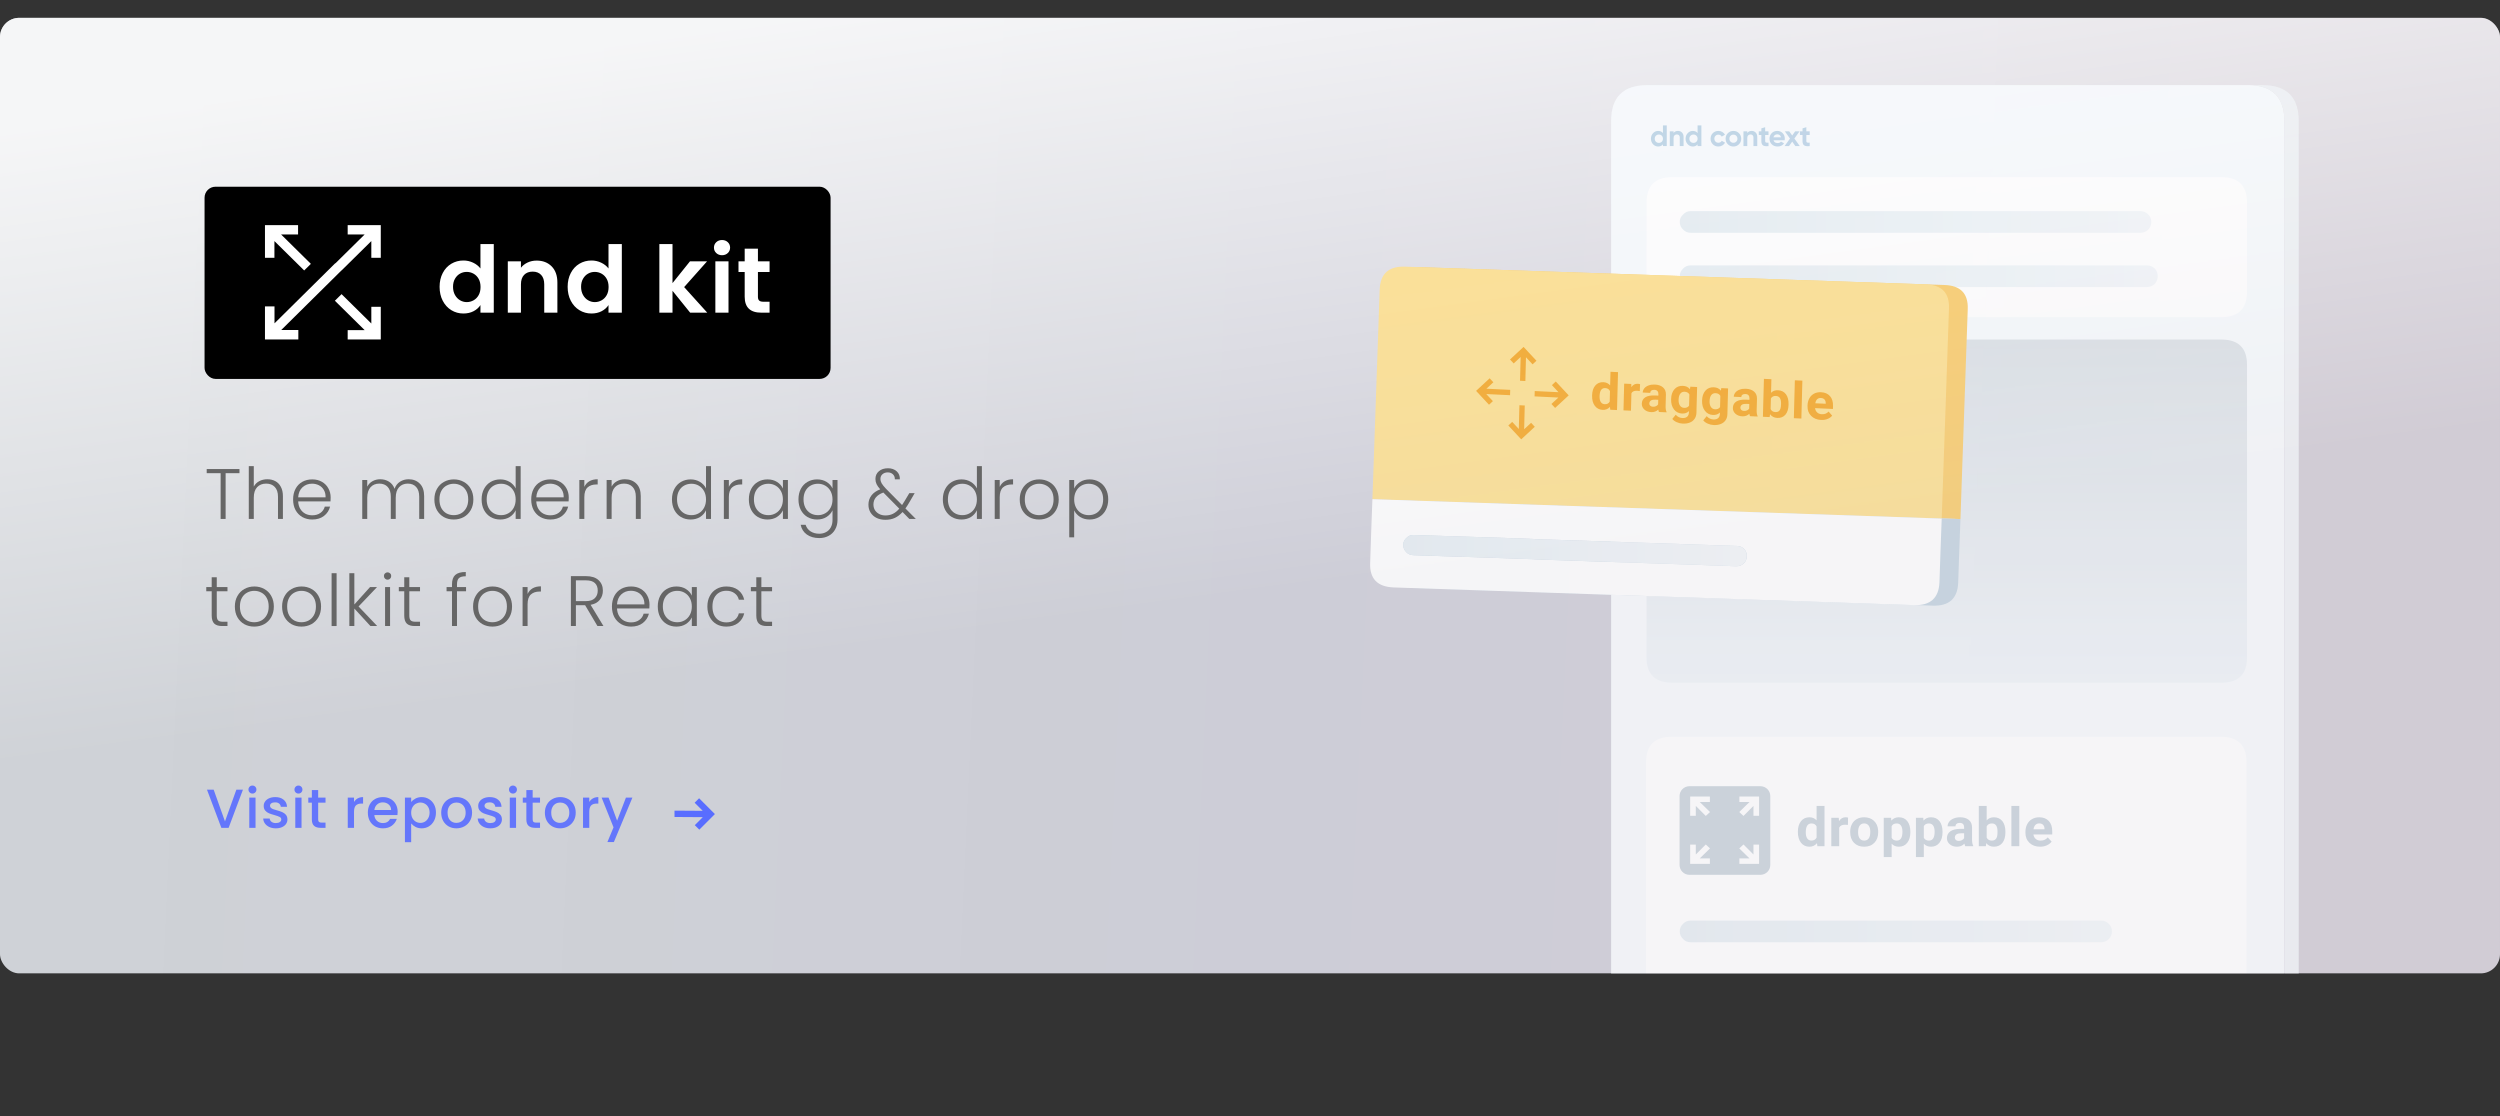 <svg width="1821" height="813" viewBox="0 0 1821 813" fill="none" xmlns="http://www.w3.org/2000/svg">
<rect x="0" y="0" width="1821" height="813" fill="#333333" stroke="none"/>
<rect y="13" width="1821" height="696" rx="14" fill="#F8F8FF" fill-opacity="0.8"/>
<rect y="13" width="1821" height="696" rx="14" fill="url(#paint0_linear_612_42)" fill-opacity="0.05"/>
<rect y="13" width="1821" height="696" rx="14" fill="url(#paint1_linear_612_42)" fill-opacity="0.8"/>
<mask id="mask0_612_42" style="mask-type:alpha" maskUnits="userSpaceOnUse" x="0" y="13" width="1821" height="696">
<rect y="13" width="1821" height="696" rx="14" fill="#F8F8FF" fill-opacity="0.8"/>
<rect y="13" width="1821" height="696" rx="14" fill="url(#paint2_linear_612_42)" fill-opacity="0.05"/>
<rect y="13" width="1821" height="696" rx="14" fill="url(#paint3_linear_612_42)" fill-opacity="0.8"/>
</mask>
<g mask="url(#mask0_612_42)">
<path d="M1663.95 88.185C1663.95 71.221 1655.58 62.492 1638.84 62H1199.88C1182.32 62 1173.54 70.728 1173.54 88.185V772.054C1173.54 789.565 1182.32 798.321 1199.88 798.321H1638.84C1655.58 797.938 1663.95 789.182 1663.95 772.054V88.185Z" fill="#F7FAFD"/>
<path d="M1674.4 88.185C1674.4 70.728 1665.62 62 1648.06 62H1638.84C1655.58 62.492 1663.95 71.221 1663.95 88.185V772.054C1663.95 789.182 1655.58 797.938 1638.84 798.321H1648.06C1665.62 798.321 1674.4 789.565 1674.4 772.054V88.185Z" fill="#EFF2F5"/>
<path d="M1218.09 129.013C1205.59 129.013 1199.34 135.19 1199.34 147.545V212.488C1199.34 224.843 1205.59 231.02 1218.09 231.02H1226.73H1287.41H1287.99H1306.82H1374.33H1374.99H1386.5H1461.17H1548.09H1617.98C1630.48 231.02 1636.73 224.843 1636.73 212.488V147.545C1636.73 135.19 1630.48 129.013 1617.98 129.013H1386.5H1218.09Z" fill="white"/>
<path d="M1217.73 536.636C1205.23 536.636 1198.98 542.813 1198.98 555.168V749.178C1198.98 761.533 1205.23 767.71 1217.73 767.71H1226.36H1287.05H1287.63H1306.46H1373.97H1374.63H1386.14H1460.8H1547.72H1617.62C1630.12 767.71 1636.37 761.533 1636.37 749.178V555.168C1636.37 542.813 1630.12 536.636 1617.62 536.636H1386.14H1217.73Z" fill="white"/>
<path d="M1218.09 247.338C1205.59 247.338 1199.34 253.46 1199.34 265.706V478.903C1199.34 491.148 1205.59 497.27 1218.09 497.27H1618.97C1630.81 496.997 1636.73 490.874 1636.73 478.903V265.706C1636.73 253.788 1630.81 247.666 1618.97 247.338H1218.09Z" fill="url(#paint4_linear_612_42)"/>
<path fill-rule="evenodd" clip-rule="evenodd" d="M1211.29 91.355H1214.07V106.413H1211.29V105.144C1210.47 106.191 1209.31 106.714 1207.8 106.714C1206.35 106.714 1205.11 106.165 1204.08 105.068C1203.06 103.971 1202.54 102.627 1202.54 101.035C1202.54 99.443 1203.06 98.099 1204.08 97.002C1205.11 95.905 1206.35 95.356 1207.8 95.356C1209.31 95.356 1210.47 95.879 1211.29 96.926V91.355ZM1206.16 103.229C1206.74 103.788 1207.45 104.068 1208.32 104.068C1209.18 104.068 1209.89 103.785 1210.45 103.218C1211.01 102.652 1211.29 101.924 1211.29 101.035C1211.29 100.146 1211.01 99.418 1210.45 98.852C1209.89 98.285 1209.18 98.002 1208.32 98.002C1207.45 98.002 1206.74 98.285 1206.17 98.852C1205.6 99.418 1205.32 100.146 1205.32 101.035C1205.32 101.924 1205.6 102.656 1206.16 103.229ZM1222.26 95.356C1223.43 95.356 1224.41 95.75 1225.17 96.539C1225.94 97.328 1226.33 98.418 1226.33 99.809V106.413H1223.55V100.153C1223.55 99.436 1223.35 98.888 1222.97 98.507C1222.58 98.127 1222.06 97.937 1221.41 97.937C1220.7 97.937 1220.12 98.16 1219.69 98.604C1219.26 99.049 1219.04 99.716 1219.04 100.605V106.413H1216.27V95.657H1219.04V96.862C1219.72 95.858 1220.79 95.356 1222.26 95.356ZM1236.52 91.355H1239.3V106.413H1236.52V105.144C1235.7 106.191 1234.54 106.714 1233.03 106.714C1231.58 106.714 1230.34 106.165 1229.31 105.068C1228.28 103.971 1227.77 102.627 1227.77 101.035C1227.77 99.443 1228.28 98.099 1229.31 97.002C1230.34 95.905 1231.58 95.356 1233.03 95.356C1234.54 95.356 1235.7 95.879 1236.52 96.926V91.355ZM1231.39 103.229C1231.96 103.788 1232.68 104.068 1233.54 104.068C1234.41 104.068 1235.12 103.785 1235.68 103.218C1236.24 102.652 1236.52 101.924 1236.52 101.035C1236.52 100.146 1236.24 99.418 1235.68 98.852C1235.12 98.285 1234.41 98.002 1233.54 98.002C1232.68 98.002 1231.97 98.285 1231.4 98.852C1230.83 99.418 1230.55 100.146 1230.55 101.035C1230.55 101.924 1230.83 102.656 1231.39 103.229ZM1251.66 106.714C1250.04 106.714 1248.69 106.169 1247.6 105.079C1246.52 103.989 1245.98 102.641 1245.98 101.035C1245.98 99.429 1246.52 98.081 1247.6 96.991C1248.69 95.901 1250.04 95.356 1251.66 95.356C1252.71 95.356 1253.67 95.607 1254.53 96.109C1255.39 96.611 1256.04 97.285 1256.49 98.131L1254.1 99.529C1253.88 99.085 1253.56 98.733 1253.12 98.475C1252.68 98.217 1252.19 98.088 1251.64 98.088C1250.81 98.088 1250.12 98.364 1249.57 98.916C1249.03 99.468 1248.75 100.175 1248.75 101.035C1248.75 101.881 1249.03 102.58 1249.57 103.132C1250.12 103.684 1250.81 103.961 1251.64 103.961C1252.2 103.961 1252.7 103.835 1253.14 103.584C1253.58 103.333 1253.9 102.985 1254.12 102.541L1256.53 103.917C1256.06 104.764 1255.39 105.441 1254.53 105.95C1253.67 106.459 1252.71 106.714 1251.66 106.714ZM1266.66 105.079C1265.55 106.169 1264.2 106.714 1262.61 106.714C1261.01 106.714 1259.67 106.165 1258.57 105.068C1257.47 103.971 1256.92 102.627 1256.92 101.035C1256.92 99.443 1257.47 98.099 1258.57 97.002C1259.67 95.905 1261.01 95.356 1262.61 95.356C1264.2 95.356 1265.55 95.905 1266.66 97.002C1267.76 98.099 1268.32 99.443 1268.32 101.035C1268.32 102.627 1267.76 103.975 1266.66 105.079ZM1260.52 103.165C1261.08 103.724 1261.77 104.004 1262.61 104.004C1263.44 104.004 1264.14 103.724 1264.7 103.165C1265.26 102.605 1265.54 101.895 1265.54 101.035C1265.54 100.175 1265.26 99.465 1264.7 98.905C1264.14 98.346 1263.44 98.067 1262.61 98.067C1261.77 98.067 1261.08 98.346 1260.53 98.905C1259.98 99.465 1259.7 100.175 1259.7 101.035C1259.7 101.895 1259.97 102.605 1260.52 103.165ZM1275.92 95.356C1277.1 95.356 1278.07 95.75 1278.84 96.539C1279.61 97.328 1279.99 98.418 1279.99 99.809V106.413H1277.21V100.153C1277.21 99.436 1277.02 98.888 1276.63 98.507C1276.25 98.127 1275.73 97.937 1275.08 97.937C1274.36 97.937 1273.79 98.16 1273.36 98.604C1272.93 99.049 1272.71 99.716 1272.71 100.605V106.413H1269.93V95.657H1272.71V96.862C1273.39 95.858 1274.46 95.356 1275.92 95.356ZM1288.18 98.325H1285.75V102.799C1285.75 103.172 1285.84 103.444 1286.03 103.616C1286.21 103.788 1286.49 103.885 1286.84 103.907C1287.2 103.928 1287.65 103.925 1288.18 103.896V106.413C1286.27 106.628 1284.92 106.449 1284.14 105.875C1283.36 105.301 1282.97 104.276 1282.97 102.799V98.325H1281.09V95.657H1282.97V93.485L1285.75 92.646V95.657H1288.18V98.325ZM1291.82 102.175C1292.19 103.523 1293.21 104.197 1294.86 104.197C1295.92 104.197 1296.73 103.839 1297.27 103.122L1299.51 104.412C1298.45 105.947 1296.88 106.714 1294.82 106.714C1293.04 106.714 1291.61 106.176 1290.53 105.101C1289.45 104.025 1288.91 102.67 1288.91 101.035C1288.91 99.415 1289.44 98.063 1290.51 96.98C1291.57 95.897 1292.93 95.356 1294.6 95.356C1296.18 95.356 1297.48 95.901 1298.51 96.991C1299.54 98.081 1300.05 99.429 1300.05 101.035C1300.05 101.394 1300.02 101.774 1299.94 102.175H1291.82ZM1291.78 100.024H1297.27C1297.11 99.293 1296.79 98.748 1296.29 98.389C1295.8 98.031 1295.23 97.851 1294.6 97.851C1293.85 97.851 1293.24 98.041 1292.75 98.421C1292.26 98.801 1291.94 99.336 1291.78 100.024ZM1310.97 106.413H1307.76L1305.44 103.143L1303.09 106.413H1299.88L1303.82 100.927L1300.05 95.657H1303.26L1305.44 98.69L1307.61 95.657H1310.8L1307.03 100.906L1310.97 106.413ZM1318.17 98.325H1315.74V102.799C1315.74 103.172 1315.83 103.444 1316.02 103.616C1316.2 103.788 1316.48 103.885 1316.83 103.907C1317.19 103.928 1317.64 103.925 1318.17 103.896V106.413C1316.26 106.628 1314.91 106.449 1314.13 105.875C1313.35 105.301 1312.96 104.276 1312.96 102.799V98.325H1311.08V95.657H1312.96V93.485L1315.74 92.646V95.657H1318.17V98.325Z" fill="#BDD4E6"/>
<path d="M1226 684.026C1227.42 685.56 1229.23 686.327 1231.43 686.327H1300.03H1315.84H1323.83H1325.39H1351.74H1463.65H1530.35C1532.61 686.327 1534.5 685.56 1536.04 684.026C1537.57 682.493 1538.34 680.63 1538.34 678.439C1538.34 676.248 1537.57 674.386 1536.04 672.852C1534.5 671.318 1532.61 670.551 1530.35 670.551C1527.99 670.551 1505.76 670.551 1463.65 670.551C1412.87 670.551 1375.57 670.551 1351.74 670.551H1325.39C1324.9 670.551 1324.37 670.551 1323.83 670.551C1321.19 670.551 1318.53 670.551 1315.84 670.551C1310.68 670.551 1305.41 670.551 1300.03 670.551C1278.62 670.551 1255.75 670.551 1231.43 670.551C1229.23 670.551 1227.42 671.318 1226 672.852C1224.35 674.386 1223.53 676.248 1223.53 678.439C1223.53 680.63 1224.35 682.493 1226 684.026Z" fill="url(#paint5_linear_612_42)"/>
<path d="M1226 195.604C1224.35 197.138 1223.53 199 1223.53 201.191C1223.53 203.328 1224.35 205.19 1226 206.779C1227.42 208.312 1229.23 209.079 1231.43 209.079H1563.79C1565.98 209.079 1567.91 208.312 1569.55 206.779C1570.98 205.19 1571.69 203.328 1571.69 201.191C1571.69 199 1570.98 197.138 1569.55 195.604C1567.91 194.071 1565.98 193.304 1563.79 193.304H1231.43C1229.23 193.304 1227.42 194.071 1226 195.604Z" fill="url(#paint6_linear_612_42)"/>
<path d="M1226 167.258C1227.42 168.791 1229.24 169.558 1231.43 169.558H1559.01C1561.26 169.558 1563.18 168.791 1564.78 167.258C1566.26 165.724 1567 163.862 1567 161.67C1567 159.479 1566.26 157.672 1564.78 156.248C1563.18 154.604 1561.26 153.783 1559.01 153.783H1231.43C1229.24 153.783 1227.42 154.604 1226 156.248C1224.35 157.672 1223.53 159.479 1223.53 161.67C1223.53 163.862 1224.35 165.724 1226 167.258Z" fill="url(#paint7_linear_612_42)"/>
<path d="M1427.99 378.103L1433.3 225.223C1433.76 213.819 1428.07 207.938 1416.21 207.58L1037.04 194.693C1025.23 194.232 1019.09 199.73 1018.62 211.185L1013.32 363.988L1427.99 378.103Z" fill="#FACC69"/>
<path d="M1426.35 424.512L1427.13 401.192L1427.99 378.103L1013.32 363.989L1012.46 387.078L1011.68 410.474C1011.21 421.929 1016.91 427.861 1028.77 428.271L1407.86 441.158C1419.72 441.516 1425.88 435.967 1426.35 424.512ZM1130.43 407.789C1127.98 407.687 1125.48 407.585 1122.94 407.483C1117.99 407.329 1112.98 407.15 1107.88 406.946C1087.59 406.332 1065.96 405.616 1042.97 404.798C1040.83 404.695 1039.14 403.928 1037.89 402.497C1036.44 401.013 1035.71 399.224 1035.71 397.127C1035.81 395.081 1036.67 393.394 1038.28 392.064C1039.58 390.632 1041.28 389.967 1043.36 390.07C1066.35 390.837 1088.01 391.553 1108.35 392.218C1113.39 392.371 1118.38 392.55 1123.33 392.755C1125.87 392.806 1128.37 392.882 1130.82 392.985C1131.39 392.985 1131.88 393.036 1132.3 393.138L1157.34 393.905C1235.05 396.513 1275.49 397.92 1278.66 398.124C1280.74 398.124 1282.51 398.866 1283.97 400.349C1285.32 401.781 1285.94 403.545 1285.84 405.642C1285.84 407.687 1285.09 409.426 1283.58 410.858C1282.12 412.187 1280.35 412.852 1278.27 412.852C1275.05 412.699 1234.58 411.318 1156.87 408.71L1131.91 407.866C1131.44 407.815 1130.95 407.789 1130.43 407.789Z" fill="#C3D4E0"/>
<path d="M1122.94 407.482C1125.48 407.584 1127.98 407.687 1130.43 407.789C1130.95 407.789 1131.44 407.815 1131.91 407.866L1156.87 408.71C1234.58 411.318 1275.05 412.698 1278.27 412.852C1280.35 412.852 1282.12 412.187 1283.58 410.857C1285.09 409.425 1285.84 407.687 1285.84 405.641C1285.94 403.544 1285.32 401.78 1283.97 400.348C1282.51 398.865 1280.74 398.124 1278.66 398.124C1275.49 397.919 1235.05 396.513 1157.34 393.905L1132.3 393.138C1131.88 393.035 1131.39 392.984 1130.82 392.984C1128.37 392.882 1125.87 392.805 1123.33 392.754C1118.38 392.55 1113.39 392.371 1108.35 392.217C1088.01 391.552 1066.35 390.836 1043.36 390.069C1041.28 389.967 1039.58 390.632 1038.28 392.064C1036.67 393.393 1035.81 395.081 1035.71 397.127C1035.71 399.223 1036.44 401.013 1037.89 402.496C1039.14 403.928 1040.83 404.695 1042.97 404.797C1065.96 405.616 1087.59 406.332 1107.88 406.945C1112.98 407.15 1117.99 407.329 1122.94 407.482Z" fill="#C4D4E0"/>
<path d="M1414.34 377.719L1419.64 224.839C1420.11 213.384 1414.42 207.477 1402.56 207.119L1023.38 194.232C1011.58 193.823 1005.44 199.346 1004.97 210.801L999.665 363.605L1414.34 377.719Z" fill="#FEE08E"/>
<path d="M1412.7 424.128L1413.48 400.808L1414.34 377.719L999.665 363.604L998.807 386.694L998.027 410.013C997.559 421.468 1003.25 427.426 1015.11 427.886L1394.29 440.773C1406.09 441.131 1412.23 435.583 1412.7 424.128ZM1143.22 408.326L1118.41 407.482C1117.94 407.38 1117.45 407.328 1116.93 407.328C1114.43 407.277 1111.93 407.201 1109.44 407.098C1104.5 406.894 1099.48 406.715 1094.38 406.561C1074.1 405.948 1052.43 405.232 1029.39 404.413C1027.31 404.311 1025.59 403.544 1024.24 402.112C1022.78 400.578 1022.06 398.788 1022.06 396.743C1022.16 394.697 1023.02 393.009 1024.63 391.68C1025.98 390.248 1027.73 389.583 1029.86 389.685C1052.85 390.452 1074.49 391.143 1094.77 391.757C1099.87 391.961 1104.89 392.14 1109.83 392.294C1112.38 392.396 1114.87 392.498 1117.32 392.6C1117.84 392.6 1118.33 392.651 1118.8 392.754L1143.69 393.521C1221.45 396.129 1261.94 397.51 1265.16 397.663C1267.25 397.663 1269.01 398.43 1270.47 399.964C1271.82 401.396 1272.45 403.135 1272.34 405.181C1272.34 407.277 1271.59 409.042 1270.08 410.473C1268.62 411.803 1266.83 412.468 1264.7 412.468C1261.52 412.263 1221.03 410.883 1143.22 408.326Z" fill="white"/>
<path d="M1118.41 407.482L1143.22 408.326C1221.03 410.883 1261.52 412.264 1264.7 412.468C1266.83 412.468 1268.62 411.804 1270.08 410.474C1271.59 409.042 1272.34 407.278 1272.34 405.181C1272.45 403.136 1271.82 401.397 1270.47 399.965C1269.01 398.431 1267.25 397.664 1265.16 397.664C1261.94 397.51 1221.45 396.13 1143.69 393.521L1118.8 392.754C1118.33 392.652 1117.84 392.601 1117.32 392.601C1114.87 392.499 1112.38 392.396 1109.83 392.294C1104.89 392.141 1099.87 391.962 1094.77 391.757C1074.49 391.143 1052.85 390.453 1029.86 389.686C1027.73 389.584 1025.98 390.249 1024.63 391.68C1023.02 393.01 1022.16 394.698 1022.06 396.743C1022.06 398.789 1022.78 400.579 1024.24 402.113C1025.59 403.545 1027.31 404.312 1029.39 404.414C1052.43 405.232 1074.1 405.948 1094.38 406.562C1099.48 406.715 1104.5 406.894 1109.44 407.099C1111.93 407.201 1114.43 407.278 1116.93 407.329C1117.45 407.329 1117.94 407.38 1118.41 407.482Z" fill="url(#paint8_linear_612_42)"/>
<path d="M1142.63 287.984L1132.74 297.14L1130.06 294.257L1135.12 289.567L1117.79 288.727L1117.89 284.839L1135.22 285.679L1130.41 280.51L1133.23 277.894L1142.63 287.984ZM1075.19 284.716L1085.07 275.56L1087.76 278.443L1082.7 283.133L1100.03 283.973L1099.93 287.861L1082.6 287.021L1087.41 292.19L1084.59 294.806L1075.19 284.716ZM1119.16 262.775L1116.33 265.391L1111.52 260.222L1111.08 277.525L1107.19 277.336L1107.63 260.034L1102.57 264.724L1099.88 261.841L1109.76 252.685L1119.16 262.775ZM1110.63 295.364L1110.19 312.666L1115.25 307.976L1117.94 310.859L1108.06 320.015L1098.66 309.924L1101.49 307.308L1106.3 312.477L1106.74 295.175L1110.63 295.364Z" fill="#F5A623"/>
<path fill-rule="evenodd" clip-rule="evenodd" d="M1159.68 287.962C1159.76 284.929 1160.54 282.546 1162.01 280.814C1163.49 279.081 1165.47 278.272 1167.95 278.387C1169.94 278.478 1171.56 279.261 1172.82 280.736L1173.09 270.809L1178.56 271.062L1177.83 298.683L1172.9 298.456L1172.69 296.376C1171.29 297.932 1169.52 298.66 1167.38 298.562C1164.97 298.451 1163.07 297.46 1161.66 295.589C1160.25 293.717 1159.59 291.175 1159.68 287.962ZM1165.13 288.591C1165.08 290.414 1165.37 291.826 1166.02 292.828C1166.66 293.829 1167.61 294.36 1168.89 294.418C1170.57 294.496 1171.78 293.873 1172.51 292.551L1172.71 284.872C1172.07 283.486 1170.91 282.754 1169.23 282.677C1166.6 282.556 1165.23 284.527 1165.13 288.591ZM1194.41 284.845C1193.67 284.715 1193.02 284.637 1192.45 284.611C1190.38 284.516 1189.01 285.119 1188.33 286.42L1188 299.152L1182.54 298.9L1183.05 279.443L1188.21 279.68L1188.3 282.007C1189.44 280.271 1190.98 279.448 1192.92 279.537C1193.53 279.565 1194.09 279.669 1194.62 279.85L1194.41 284.845ZM1208.4 300.092C1208.16 299.613 1207.99 299.023 1207.9 298.323C1206.54 299.664 1204.8 300.286 1202.69 300.189C1200.68 300.097 1199.04 299.469 1197.75 298.305C1196.47 297.142 1195.85 295.721 1195.89 294.042C1195.95 291.98 1196.79 290.435 1198.42 289.406C1200.06 288.377 1202.39 287.926 1205.43 288.054L1207.94 288.17L1207.97 287.055C1207.99 286.156 1207.77 285.425 1207.3 284.863C1206.83 284.301 1206.07 283.996 1205.03 283.948C1204.11 283.906 1203.38 284.082 1202.85 284.478C1202.31 284.874 1202.04 285.437 1202.02 286.168L1196.56 285.917C1196.59 284.79 1196.98 283.764 1197.74 282.838C1198.49 281.913 1199.55 281.208 1200.9 280.724C1202.25 280.24 1203.75 280.036 1205.41 280.113C1207.93 280.229 1209.91 280.924 1211.36 282.197C1212.81 283.47 1213.5 285.197 1213.45 287.379L1213.22 295.813C1213.19 297.66 1213.42 299.069 1213.92 300.041L1213.92 300.346L1208.4 300.092ZM1203.98 296.27C1204.79 296.307 1205.54 296.17 1206.22 295.86C1206.91 295.549 1207.43 295.114 1207.77 294.554L1207.86 291.209L1205.82 291.115C1203.09 290.989 1201.61 291.821 1201.39 293.611L1201.36 293.916C1201.34 294.563 1201.57 295.108 1202.03 295.55C1202.5 295.991 1203.15 296.231 1203.98 296.27ZM1217.24 290.615C1217.32 287.63 1218.13 285.26 1219.67 283.507C1221.21 281.753 1223.25 280.935 1225.78 281.051C1228.02 281.155 1229.74 281.966 1230.95 283.486L1231.23 281.663L1236.18 281.891L1235.68 300.701C1235.63 302.403 1235.19 303.865 1234.34 305.087C1233.5 306.308 1232.33 307.214 1230.84 307.806C1229.35 308.397 1227.61 308.648 1225.64 308.556C1224.14 308.487 1222.68 308.135 1221.28 307.5C1219.87 306.865 1218.81 306.081 1218.1 305.149L1220.61 302.095C1221.93 303.608 1223.56 304.41 1225.5 304.499C1226.95 304.566 1228.08 304.249 1228.91 303.549C1229.73 302.849 1230.16 301.821 1230.2 300.466L1230.23 299.423C1228.93 300.72 1227.26 301.321 1225.21 301.227C1222.75 301.113 1220.79 300.108 1219.32 298.21C1217.85 296.311 1217.16 293.852 1217.24 290.831L1217.24 290.615ZM1222.69 291.244C1222.64 293.006 1222.98 294.405 1223.7 295.44C1224.41 296.476 1225.42 297.023 1226.72 297.083C1228.38 297.16 1229.58 296.621 1230.33 295.467L1230.55 287.285C1229.85 286.064 1228.69 285.417 1227.06 285.342C1225.75 285.281 1224.71 285.744 1223.94 286.728C1223.16 287.713 1222.74 289.218 1222.69 291.244ZM1239.8 291.654C1239.88 288.669 1240.69 286.3 1242.23 284.546C1243.77 282.793 1245.8 281.974 1248.34 282.091C1250.58 282.194 1252.3 283.006 1253.51 284.526L1253.78 282.702L1258.73 282.93L1258.23 301.74C1258.19 303.443 1257.74 304.905 1256.9 306.126C1256.05 307.347 1254.88 308.254 1253.39 308.845C1251.9 309.437 1250.17 309.687 1248.19 309.596C1246.69 309.527 1245.24 309.175 1243.83 308.54C1242.43 307.905 1241.37 307.121 1240.66 306.188L1243.16 303.134C1244.48 304.648 1246.11 305.449 1248.05 305.538C1249.5 305.605 1250.64 305.288 1251.46 304.588C1252.29 303.888 1252.72 302.861 1252.76 301.506L1252.78 300.463C1251.49 301.76 1249.82 302.361 1247.76 302.266C1245.31 302.153 1243.35 301.147 1241.88 299.249C1240.41 297.351 1239.71 294.891 1239.79 291.87L1239.8 291.654ZM1245.25 292.283C1245.2 294.046 1245.54 295.445 1246.25 296.48C1246.97 297.515 1247.98 298.063 1249.27 298.122C1250.93 298.199 1252.14 297.66 1252.89 296.507L1253.11 288.324C1252.41 287.104 1251.25 286.456 1249.62 286.381C1248.31 286.321 1247.27 286.783 1246.49 287.767C1245.72 288.752 1245.3 290.257 1245.25 292.283ZM1274.73 303.149C1274.49 302.669 1274.32 302.08 1274.23 301.379C1272.87 302.721 1271.13 303.343 1269.02 303.245C1267.01 303.153 1265.37 302.525 1264.08 301.362C1262.8 300.198 1262.18 298.777 1262.22 297.099C1262.27 295.037 1263.12 293.491 1264.75 292.462C1266.39 291.433 1268.72 290.983 1271.76 291.11L1274.27 291.226L1274.3 290.111C1274.32 289.212 1274.1 288.482 1273.63 287.92C1273.16 287.358 1272.4 287.053 1271.36 287.005C1270.44 286.962 1269.71 287.139 1269.18 287.534C1268.64 287.93 1268.37 288.493 1268.35 289.225L1262.89 288.973C1262.92 287.846 1263.31 286.82 1264.07 285.895C1264.82 284.969 1265.88 284.264 1267.23 283.78C1268.57 283.296 1270.08 283.093 1271.74 283.169C1274.26 283.285 1276.24 283.98 1277.69 285.253C1279.14 286.526 1279.83 288.254 1279.78 290.436L1279.55 298.87C1279.52 300.716 1279.75 302.126 1280.25 303.097L1280.25 303.403L1274.73 303.149ZM1270.31 299.326C1271.12 299.363 1271.87 299.227 1272.55 298.916C1273.24 298.606 1273.76 298.17 1274.1 297.61L1274.19 294.265L1272.15 294.171C1269.42 294.045 1267.94 294.877 1267.72 296.668L1267.69 296.973C1267.67 297.62 1267.9 298.164 1268.36 298.606C1268.83 299.048 1269.48 299.288 1270.31 299.326ZM1302.77 294.88C1302.69 297.997 1301.93 300.396 1300.48 302.076C1299.04 303.756 1297.06 304.538 1294.56 304.422C1292.34 304.32 1290.59 303.429 1289.31 301.75L1289.01 303.807L1284.1 303.581L1284.84 275.959L1290.29 276.21L1290.03 286.119C1291.33 284.774 1293 284.149 1295.06 284.244C1297.55 284.359 1299.48 285.321 1300.85 287.13C1302.22 288.94 1302.86 291.427 1302.78 294.592L1302.77 294.88ZM1297.32 294.251C1297.38 292.285 1297.09 290.834 1296.46 289.899C1295.82 288.963 1294.86 288.466 1293.56 288.406C1291.83 288.326 1290.61 288.948 1289.92 290.273L1289.72 297.952C1290.35 299.349 1291.54 300.088 1293.29 300.169C1295.05 300.25 1296.23 299.476 1296.83 297.847C1297.12 297.068 1297.28 295.869 1297.32 294.251ZM1312.12 304.871L1306.64 304.619L1307.37 276.997L1312.85 277.25L1312.12 304.871ZM1326.49 305.894C1323.49 305.756 1321.07 304.768 1319.24 302.931C1317.4 301.094 1316.52 298.719 1316.6 295.805L1316.61 295.302C1316.66 293.348 1317.11 291.619 1317.94 290.115C1318.78 288.611 1319.93 287.476 1321.41 286.709C1322.88 285.943 1324.55 285.603 1326.42 285.689C1329.21 285.818 1331.39 286.758 1332.95 288.511C1334.51 290.263 1335.25 292.68 1335.17 295.761L1335.12 297.883L1322.1 297.283C1322.24 298.562 1322.75 299.606 1323.62 300.414C1324.48 301.222 1325.6 301.658 1326.96 301.72C1329.06 301.817 1330.72 301.167 1331.94 299.771L1334.55 302.754C1333.7 303.82 1332.57 304.629 1331.16 305.182C1329.74 305.735 1328.19 305.972 1326.49 305.894ZM1326.29 289.896C1325.2 289.846 1324.32 290.153 1323.63 290.818C1322.93 291.482 1322.48 292.457 1322.25 293.743L1329.85 294.093L1329.86 293.679C1329.86 292.527 1329.56 291.622 1328.94 290.964C1328.33 290.305 1327.45 289.949 1326.29 289.896Z" fill="#F5A623"/>
<path fill-rule="evenodd" clip-rule="evenodd" d="M1230.58 572.678H1282.28C1286.25 572.678 1289.47 575.888 1289.47 579.848V630.041C1289.47 634.001 1286.25 637.211 1282.28 637.211H1230.58C1226.61 637.211 1223.4 634.001 1223.4 630.041V579.848C1223.4 575.888 1226.61 572.678 1230.58 572.678ZM1269.95 615.111L1266.87 617.975L1274.32 625.248H1266.96V629.255H1281.32V615.23H1277.22V622.415L1269.95 615.111ZM1242.49 615.111L1235.22 622.415V615.23H1231.12V629.255H1245.48V625.248H1238.12L1245.57 617.975L1242.49 615.111ZM1242.49 594.336L1245.57 591.472L1238.12 584.199H1245.48V580.192H1231.12V594.217H1235.22V587.032L1242.49 594.336ZM1269.95 594.336L1277.22 587.032V594.217H1281.32V580.192H1266.96V584.199H1274.32L1266.87 591.472L1269.95 594.336Z" fill="#C9D3DB"/>
<path fill-rule="evenodd" clip-rule="evenodd" d="M1309.57 605.872C1309.57 602.65 1310.33 600.084 1311.83 598.174C1313.34 596.264 1315.4 595.309 1318.01 595.309C1320.1 595.309 1321.84 596.06 1323.2 597.563V587.019H1328.97V616.358H1323.78L1323.5 614.162C1322.07 615.881 1320.22 616.74 1317.97 616.74C1315.44 616.74 1313.4 615.782 1311.87 613.866C1310.34 611.949 1309.57 609.284 1309.57 605.872ZM1315.32 606.273C1315.32 608.208 1315.67 609.692 1316.38 610.723C1317.08 611.755 1318.1 612.271 1319.44 612.271C1321.22 612.271 1322.47 611.551 1323.2 610.112V601.956C1322.49 600.517 1321.25 599.797 1319.48 599.797C1316.71 599.797 1315.32 601.956 1315.32 606.273ZM1346.03 600.867C1345.24 600.765 1344.55 600.714 1343.96 600.714C1341.78 600.714 1340.36 601.421 1339.68 602.835V616.358H1333.93V595.691H1339.36L1339.52 598.155C1340.67 596.257 1342.27 595.309 1344.31 595.309C1344.95 595.309 1345.55 595.391 1346.11 595.557L1346.03 600.867ZM1347.68 605.833C1347.68 603.783 1348.09 601.956 1348.92 600.351C1349.74 598.747 1350.92 597.505 1352.47 596.627C1354.01 595.748 1355.81 595.309 1357.85 595.309C1360.75 595.309 1363.12 596.162 1364.96 597.868C1366.8 599.575 1367.82 601.892 1368.03 604.821L1368.07 606.235C1368.07 609.405 1367.15 611.949 1365.31 613.866C1363.47 615.782 1360.99 616.74 1357.89 616.74C1354.78 616.74 1352.31 615.785 1350.46 613.875C1348.61 611.965 1347.68 609.367 1347.68 606.082V605.833ZM1353.43 606.235C1353.43 608.196 1353.82 609.695 1354.59 610.733C1355.35 611.771 1356.46 612.29 1357.89 612.29C1359.28 612.29 1360.37 611.777 1361.15 610.752C1361.93 609.727 1362.32 608.087 1362.32 605.833C1362.32 603.911 1361.93 602.421 1361.15 601.364C1360.37 600.307 1359.27 599.778 1357.85 599.778C1356.44 599.778 1355.35 600.304 1354.59 601.354C1353.82 602.405 1353.43 604.032 1353.43 606.235ZM1391.5 606.215C1391.5 609.399 1390.74 611.949 1389.24 613.866C1387.73 615.782 1385.7 616.74 1383.14 616.74C1380.96 616.74 1379.21 616.015 1377.87 614.563V624.305H1372.12V595.691H1377.45L1377.65 597.715C1379.04 596.111 1380.86 595.309 1383.1 595.309C1385.75 595.309 1387.81 596.251 1389.29 598.136C1390.76 600.02 1391.5 602.618 1391.5 605.929V606.215ZM1385.75 605.814C1385.75 603.891 1385.39 602.408 1384.68 601.364C1383.97 600.32 1382.94 599.797 1381.59 599.797C1379.78 599.797 1378.54 600.46 1377.87 601.784V610.246C1378.57 611.608 1379.82 612.29 1381.63 612.29C1384.37 612.29 1385.75 610.131 1385.75 605.814ZM1414.94 606.215C1414.94 609.399 1414.18 611.949 1412.68 613.866C1411.17 615.782 1409.14 616.74 1406.58 616.74C1404.41 616.74 1402.65 616.015 1401.31 614.563V624.305H1395.56V595.691H1400.89L1401.09 597.715C1402.48 596.111 1404.3 595.309 1406.54 595.309C1409.19 595.309 1411.26 596.251 1412.73 598.136C1414.2 600.02 1414.94 602.618 1414.94 605.929V606.215ZM1409.19 605.814C1409.19 603.891 1408.83 602.408 1408.12 601.364C1407.41 600.32 1406.38 599.797 1405.03 599.797C1403.23 599.797 1401.98 600.46 1401.31 601.784V610.246C1402.01 611.608 1403.26 612.29 1405.07 612.29C1407.81 612.29 1409.19 610.131 1409.19 605.814ZM1431.47 616.358C1431.21 615.862 1431.02 615.244 1430.9 614.506C1429.5 615.995 1427.69 616.74 1425.47 616.74C1423.36 616.74 1421.61 616.155 1420.22 614.983C1418.84 613.811 1418.14 612.334 1418.14 610.552C1418.14 608.361 1418.99 606.68 1420.68 605.509C1422.37 604.337 1424.82 603.745 1428.01 603.732H1430.66V602.548C1430.66 601.593 1430.4 600.829 1429.89 600.256C1429.38 599.683 1428.58 599.396 1427.48 599.396C1426.51 599.396 1425.75 599.619 1425.2 600.065C1424.65 600.511 1424.37 601.122 1424.37 601.899H1418.62C1418.62 600.702 1419.01 599.594 1419.78 598.575C1420.55 597.556 1421.63 596.757 1423.04 596.178C1424.44 595.598 1426.02 595.309 1427.77 595.309C1430.43 595.309 1432.53 595.948 1434.09 597.228C1435.65 598.508 1436.43 600.307 1436.43 602.624V611.583C1436.44 613.544 1436.73 615.028 1437.28 616.034V616.358H1431.47ZM1426.72 612.519C1427.57 612.519 1428.35 612.337 1429.07 611.975C1429.78 611.612 1430.31 611.125 1430.66 610.513V606.96H1428.51C1425.63 606.96 1424.1 607.916 1423.91 609.826L1423.89 610.15C1423.89 610.838 1424.15 611.405 1424.65 611.85C1425.15 612.296 1425.84 612.519 1426.72 612.519ZM1460.74 606.215C1460.74 609.526 1460.01 612.108 1458.54 613.961C1457.06 615.814 1455.01 616.74 1452.37 616.74C1450.03 616.74 1448.17 615.881 1446.78 614.162L1446.52 616.358H1441.35V587.019H1447.1V597.543C1448.42 596.054 1450.17 595.309 1452.33 595.309C1454.96 595.309 1457.01 596.235 1458.51 598.088C1460 599.941 1460.74 602.548 1460.74 605.91V606.215ZM1454.99 605.814C1454.99 603.726 1454.65 602.201 1453.96 601.24C1453.27 600.278 1452.24 599.797 1450.88 599.797C1449.05 599.797 1447.79 600.517 1447.1 601.956V610.112C1447.8 611.564 1449.07 612.29 1450.92 612.29C1452.77 612.29 1453.99 611.411 1454.58 609.654C1454.86 608.813 1454.99 607.533 1454.99 605.814ZM1470.86 616.358H1465.09V587.019H1470.86V616.358ZM1486 616.74C1482.84 616.74 1480.27 615.811 1478.29 613.952C1476.31 612.092 1475.32 609.616 1475.32 606.521V605.986C1475.32 603.911 1475.73 602.055 1476.57 600.418C1477.41 598.782 1478.59 597.521 1480.12 596.636C1481.65 595.751 1483.4 595.309 1485.36 595.309C1488.31 595.309 1490.63 596.2 1492.32 597.983C1494.01 599.766 1494.85 602.293 1494.85 605.566V607.82H1481.15C1481.33 609.17 1481.89 610.252 1482.83 611.067C1483.76 611.882 1484.95 612.29 1486.38 612.29C1488.59 612.29 1490.32 611.519 1491.57 609.978L1494.4 613.016C1493.53 614.187 1492.37 615.101 1490.9 615.757C1489.42 616.412 1487.79 616.74 1486 616.74ZM1485.34 599.778C1484.2 599.778 1483.28 600.148 1482.57 600.886C1481.86 601.625 1481.41 602.682 1481.21 604.057H1489.2V603.618C1489.18 602.395 1488.83 601.45 1488.17 600.781C1487.51 600.113 1486.56 599.778 1485.34 599.778Z" fill="#C9D3DB"/>
</g>
<path d="M520.732 592.972L509.367 604.337L506.076 601.047L511.898 595.224L491.326 595.088L491.296 590.465L511.868 590.602L505.968 584.701L509.215 581.454L520.732 592.972Z" fill="#596DFF"/>
<path d="M176.96 575.2L166.52 603H161.24L150.76 575.2H155.64L163.88 598.32L172.16 575.2H176.96Z" fill="#596DFF" fill-opacity="0.9"/>
<path d="M183.893 578.04C183.067 578.04 182.373 577.76 181.813 577.2C181.253 576.64 180.973 575.947 180.973 575.12C180.973 574.294 181.253 573.6 181.813 573.04C182.373 572.48 183.067 572.2 183.893 572.2C184.693 572.2 185.373 572.48 185.933 573.04C186.493 573.6 186.773 574.294 186.773 575.12C186.773 575.947 186.493 576.64 185.933 577.2C185.373 577.76 184.693 578.04 183.893 578.04ZM186.133 580.96V603H181.573V580.96H186.133Z" fill="#596DFF" fill-opacity="0.9"/>
<path d="M200.92 603.36C199.187 603.36 197.627 603.054 196.24 602.44C194.88 601.8 193.8 600.947 193 599.88C192.2 598.787 191.773 597.574 191.72 596.24H196.44C196.52 597.174 196.96 597.96 197.76 598.6C198.587 599.214 199.613 599.52 200.84 599.52C202.12 599.52 203.107 599.28 203.8 598.8C204.52 598.294 204.88 597.654 204.88 596.88C204.88 596.054 204.48 595.44 203.68 595.04C202.907 594.64 201.667 594.2 199.96 593.72C198.307 593.267 196.96 592.827 195.92 592.4C194.88 591.974 193.973 591.32 193.2 590.44C192.453 589.56 192.08 588.4 192.08 586.96C192.08 585.787 192.427 584.72 193.12 583.76C193.813 582.774 194.8 582 196.08 581.44C197.387 580.88 198.88 580.6 200.56 580.6C203.067 580.6 205.08 581.24 206.6 582.52C208.147 583.774 208.973 585.494 209.08 587.68H204.52C204.44 586.694 204.04 585.907 203.32 585.32C202.6 584.734 201.627 584.44 200.4 584.44C199.2 584.44 198.28 584.667 197.64 585.12C197 585.574 196.68 586.174 196.68 586.92C196.68 587.507 196.893 588 197.32 588.4C197.747 588.8 198.267 589.12 198.88 589.36C199.493 589.574 200.4 589.854 201.6 590.2C203.2 590.627 204.507 591.067 205.52 591.52C206.56 591.947 207.453 592.587 208.2 593.44C208.947 594.294 209.333 595.427 209.36 596.84C209.36 598.094 209.013 599.214 208.32 600.2C207.627 601.187 206.64 601.96 205.36 602.52C204.107 603.08 202.627 603.36 200.92 603.36Z" fill="#596DFF" fill-opacity="0.9"/>
<path d="M217.407 578.04C216.581 578.04 215.887 577.76 215.327 577.2C214.767 576.64 214.487 575.947 214.487 575.12C214.487 574.294 214.767 573.6 215.327 573.04C215.887 572.48 216.581 572.2 217.407 572.2C218.207 572.2 218.887 572.48 219.447 573.04C220.007 573.6 220.287 574.294 220.287 575.12C220.287 575.947 220.007 576.64 219.447 577.2C218.887 577.76 218.207 578.04 217.407 578.04ZM219.647 580.96V603H215.087V580.96H219.647Z" fill="#596DFF" fill-opacity="0.9"/>
<path d="M231.754 584.68V596.88C231.754 597.707 231.941 598.307 232.314 598.68C232.714 599.027 233.381 599.2 234.314 599.2H237.114V603H233.514C231.461 603 229.887 602.52 228.794 601.56C227.701 600.6 227.154 599.04 227.154 596.88V584.68H224.554V580.96H227.154V575.48H231.754V580.96H237.114V584.68H231.754Z" fill="#596DFF" fill-opacity="0.9"/>
<path d="M257.868 584.16C258.534 583.04 259.414 582.174 260.508 581.56C261.628 580.92 262.948 580.6 264.468 580.6V585.32H263.308C261.521 585.32 260.161 585.774 259.228 586.68C258.321 587.587 257.868 589.16 257.868 591.4V603H253.308V580.96H257.868V584.16Z" fill="#596DFF" fill-opacity="0.9"/>
<path d="M289.659 591.44C289.659 592.267 289.606 593.014 289.499 593.68H272.659C272.792 595.44 273.446 596.854 274.619 597.92C275.792 598.987 277.232 599.52 278.939 599.52C281.392 599.52 283.126 598.494 284.139 596.44H289.059C288.392 598.467 287.179 600.134 285.419 601.44C283.686 602.72 281.526 603.36 278.939 603.36C276.832 603.36 274.939 602.894 273.259 601.96C271.606 601 270.299 599.667 269.339 597.96C268.406 596.227 267.939 594.227 267.939 591.96C267.939 589.694 268.392 587.707 269.299 586C270.232 584.267 271.526 582.934 273.179 582C274.859 581.067 276.779 580.6 278.939 580.6C281.019 580.6 282.872 581.054 284.499 581.96C286.126 582.867 287.392 584.147 288.299 585.8C289.206 587.427 289.659 589.307 289.659 591.44ZM284.899 590C284.872 588.32 284.272 586.974 283.099 585.96C281.926 584.947 280.472 584.44 278.739 584.44C277.166 584.44 275.819 584.947 274.699 585.96C273.579 586.947 272.912 588.294 272.699 590H284.899Z" fill="#596DFF" fill-opacity="0.9"/>
<path d="M299.507 584.2C300.28 583.187 301.333 582.334 302.667 581.64C304 580.947 305.507 580.6 307.187 580.6C309.107 580.6 310.853 581.08 312.427 582.04C314.027 582.974 315.28 584.294 316.187 586C317.093 587.707 317.547 589.667 317.547 591.88C317.547 594.094 317.093 596.08 316.187 597.84C315.28 599.574 314.027 600.934 312.427 601.92C310.853 602.88 309.107 603.36 307.187 603.36C305.507 603.36 304.013 603.027 302.707 602.36C301.4 601.667 300.333 600.814 299.507 599.8V613.48H294.947V580.96H299.507V584.2ZM312.907 591.88C312.907 590.36 312.587 589.054 311.947 587.96C311.333 586.84 310.507 586 309.467 585.44C308.453 584.854 307.36 584.56 306.187 584.56C305.04 584.56 303.947 584.854 302.907 585.44C301.893 586.027 301.067 586.88 300.427 588C299.813 589.12 299.507 590.44 299.507 591.96C299.507 593.48 299.813 594.814 300.427 595.96C301.067 597.08 301.893 597.934 302.907 598.52C303.947 599.107 305.04 599.4 306.187 599.4C307.36 599.4 308.453 599.107 309.467 598.52C310.507 597.907 311.333 597.027 311.947 595.88C312.587 594.734 312.907 593.4 312.907 591.88Z" fill="#596DFF" fill-opacity="0.9"/>
<path d="M332.416 603.36C330.336 603.36 328.456 602.894 326.776 601.96C325.096 601 323.776 599.667 322.816 597.96C321.856 596.227 321.376 594.227 321.376 591.96C321.376 589.72 321.869 587.734 322.856 586C323.843 584.267 325.189 582.934 326.896 582C328.603 581.067 330.509 580.6 332.616 580.6C334.723 580.6 336.629 581.067 338.336 582C340.043 582.934 341.389 584.267 342.376 586C343.363 587.734 343.856 589.72 343.856 591.96C343.856 594.2 343.349 596.187 342.336 597.92C341.323 599.654 339.936 601 338.176 601.96C336.443 602.894 334.523 603.36 332.416 603.36ZM332.416 599.4C333.589 599.4 334.683 599.12 335.696 598.56C336.736 598 337.576 597.16 338.216 596.04C338.856 594.92 339.176 593.56 339.176 591.96C339.176 590.36 338.869 589.014 338.256 587.92C337.643 586.8 336.829 585.96 335.816 585.4C334.803 584.84 333.709 584.56 332.536 584.56C331.363 584.56 330.269 584.84 329.256 585.4C328.269 585.96 327.483 586.8 326.896 587.92C326.309 589.014 326.016 590.36 326.016 591.96C326.016 594.334 326.616 596.174 327.816 597.48C329.043 598.76 330.576 599.4 332.416 599.4Z" fill="#596DFF" fill-opacity="0.9"/>
<path d="M357.164 603.36C355.431 603.36 353.871 603.054 352.484 602.44C351.124 601.8 350.044 600.947 349.244 599.88C348.444 598.787 348.017 597.574 347.964 596.24H352.684C352.764 597.174 353.204 597.96 354.004 598.6C354.83 599.214 355.857 599.52 357.084 599.52C358.364 599.52 359.351 599.28 360.044 598.8C360.764 598.294 361.124 597.654 361.124 596.88C361.124 596.054 360.724 595.44 359.924 595.04C359.15 594.64 357.91 594.2 356.204 593.72C354.55 593.267 353.204 592.827 352.164 592.4C351.124 591.974 350.217 591.32 349.444 590.44C348.697 589.56 348.324 588.4 348.324 586.96C348.324 585.787 348.67 584.72 349.364 583.76C350.057 582.774 351.044 582 352.324 581.44C353.631 580.88 355.124 580.6 356.804 580.6C359.31 580.6 361.324 581.24 362.844 582.52C364.391 583.774 365.217 585.494 365.324 587.68H360.764C360.684 586.694 360.284 585.907 359.564 585.32C358.844 584.734 357.87 584.44 356.644 584.44C355.444 584.44 354.524 584.667 353.884 585.12C353.244 585.574 352.924 586.174 352.924 586.92C352.924 587.507 353.137 588 353.564 588.4C353.99 588.8 354.511 589.12 355.124 589.36C355.737 589.574 356.644 589.854 357.844 590.2C359.444 590.627 360.751 591.067 361.764 591.52C362.804 591.947 363.697 592.587 364.444 593.44C365.19 594.294 365.577 595.427 365.604 596.84C365.604 598.094 365.257 599.214 364.564 600.2C363.87 601.187 362.884 601.96 361.604 602.52C360.351 603.08 358.871 603.36 357.164 603.36Z" fill="#596DFF" fill-opacity="0.9"/>
<path d="M373.651 578.04C372.824 578.04 372.131 577.76 371.571 577.2C371.011 576.64 370.731 575.947 370.731 575.12C370.731 574.294 371.011 573.6 371.571 573.04C372.131 572.48 372.824 572.2 373.651 572.2C374.451 572.2 375.131 572.48 375.691 573.04C376.251 573.6 376.531 574.294 376.531 575.12C376.531 575.947 376.251 576.64 375.691 577.2C375.131 577.76 374.451 578.04 373.651 578.04ZM375.891 580.96V603H371.331V580.96H375.891Z" fill="#596DFF" fill-opacity="0.9"/>
<path d="M387.998 584.68V596.88C387.998 597.707 388.185 598.307 388.558 598.68C388.958 599.027 389.625 599.2 390.558 599.2H393.358V603H389.758C387.705 603 386.131 602.52 385.038 601.56C383.945 600.6 383.398 599.04 383.398 596.88V584.68H380.798V580.96H383.398V575.48H387.998V580.96H393.358V584.68H387.998Z" fill="#596DFF" fill-opacity="0.9"/>
<path d="M407.921 603.36C405.841 603.36 403.961 602.894 402.281 601.96C400.601 601 399.281 599.667 398.321 597.96C397.361 596.227 396.881 594.227 396.881 591.96C396.881 589.72 397.374 587.734 398.361 586C399.347 584.267 400.694 582.934 402.401 582C404.107 581.067 406.014 580.6 408.121 580.6C410.227 580.6 412.134 581.067 413.841 582C415.547 582.934 416.894 584.267 417.881 586C418.867 587.734 419.361 589.72 419.361 591.96C419.361 594.2 418.854 596.187 417.841 597.92C416.827 599.654 415.441 601 413.681 601.96C411.947 602.894 410.027 603.36 407.921 603.36ZM407.921 599.4C409.094 599.4 410.187 599.12 411.201 598.56C412.241 598 413.081 597.16 413.721 596.04C414.361 594.92 414.681 593.56 414.681 591.96C414.681 590.36 414.374 589.014 413.761 587.92C413.147 586.8 412.334 585.96 411.321 585.4C410.307 584.84 409.214 584.56 408.041 584.56C406.867 584.56 405.774 584.84 404.761 585.4C403.774 585.96 402.987 586.8 402.401 587.92C401.814 589.014 401.521 590.36 401.521 591.96C401.521 594.334 402.121 596.174 403.321 597.48C404.547 598.76 406.081 599.4 407.921 599.4Z" fill="#596DFF" fill-opacity="0.9"/>
<path d="M429.229 584.16C429.895 583.04 430.775 582.174 431.869 581.56C432.989 580.92 434.309 580.6 435.829 580.6V585.32H434.669C432.882 585.32 431.522 585.774 430.589 586.68C429.682 587.587 429.229 589.16 429.229 591.4V603H424.669V580.96H429.229V584.16Z" fill="#596DFF" fill-opacity="0.9"/>
<path d="M460.66 580.96L447.14 613.36H442.42L446.9 602.64L438.22 580.96H443.3L449.5 597.76L455.94 580.96H460.66Z" fill="#596DFF" fill-opacity="0.9"/>
<path d="M174.428 341.652V344.668H164.34V378H160.7V344.668H150.56V341.652H174.428Z" fill="#666666"/>
<path d="M194.736 349.088C196.885 349.088 198.809 349.539 200.508 350.44C202.241 351.341 203.593 352.728 204.564 354.6C205.569 356.437 206.072 358.691 206.072 361.36V378H202.484V361.776C202.484 358.691 201.704 356.333 200.144 354.704C198.618 353.075 196.521 352.26 193.852 352.26C191.113 352.26 188.929 353.127 187.3 354.86C185.67 356.593 184.856 359.141 184.856 362.504V378H181.216V339.52H184.856V354.444C185.757 352.745 187.074 351.428 188.808 350.492C190.576 349.556 192.552 349.088 194.736 349.088Z" fill="#666666"/>
<path d="M240.85 362.348C240.85 363.596 240.815 364.549 240.746 365.208H217.19C217.294 367.357 217.814 369.195 218.75 370.72C219.686 372.245 220.917 373.407 222.442 374.204C223.967 374.967 225.631 375.348 227.434 375.348C229.791 375.348 231.767 374.776 233.362 373.632C234.991 372.488 236.066 370.945 236.586 369.004H240.434C239.741 371.777 238.25 374.048 235.962 375.816C233.709 377.549 230.866 378.416 227.434 378.416C224.765 378.416 222.373 377.827 220.258 376.648C218.143 375.435 216.479 373.736 215.266 371.552C214.087 369.333 213.498 366.751 213.498 363.804C213.498 360.857 214.087 358.275 215.266 356.056C216.445 353.837 218.091 352.139 220.206 350.96C222.321 349.781 224.73 349.192 227.434 349.192C230.138 349.192 232.495 349.781 234.506 350.96C236.551 352.139 238.111 353.733 239.186 355.744C240.295 357.72 240.85 359.921 240.85 362.348ZM237.158 362.244C237.193 360.129 236.759 358.327 235.858 356.836C234.991 355.345 233.795 354.219 232.27 353.456C230.745 352.693 229.081 352.312 227.278 352.312C224.574 352.312 222.269 353.179 220.362 354.912C218.455 356.645 217.398 359.089 217.19 362.244H237.158Z" fill="#666666"/>
<path d="M297.659 349.088C300.987 349.088 303.691 350.145 305.771 352.26C307.886 354.34 308.943 357.373 308.943 361.36V378H305.355V361.776C305.355 358.691 304.61 356.333 303.119 354.704C301.628 353.075 299.6 352.26 297.035 352.26C294.366 352.26 292.234 353.144 290.639 354.912C289.044 356.68 288.247 359.245 288.247 362.608V378H284.659V361.776C284.659 358.691 283.914 356.333 282.423 354.704C280.932 353.075 278.887 352.26 276.287 352.26C273.618 352.26 271.486 353.144 269.891 354.912C268.296 356.68 267.499 359.245 267.499 362.608V378H263.859V349.608H267.499V354.496C268.4 352.728 269.683 351.393 271.347 350.492C273.011 349.556 274.866 349.088 276.911 349.088C279.372 349.088 281.522 349.677 283.359 350.856C285.231 352.035 286.583 353.768 287.415 356.056C288.178 353.803 289.478 352.087 291.315 350.908C293.187 349.695 295.302 349.088 297.659 349.088Z" fill="#666666"/>
<path d="M330.495 378.416C327.826 378.416 325.416 377.827 323.267 376.648C321.152 375.435 319.471 373.736 318.223 371.552C317.01 369.333 316.403 366.751 316.403 363.804C316.403 360.857 317.027 358.292 318.275 356.108C319.523 353.889 321.222 352.191 323.371 351.012C325.52 349.799 327.93 349.192 330.599 349.192C333.268 349.192 335.678 349.799 337.827 351.012C340.011 352.191 341.71 353.889 342.923 356.108C344.171 358.292 344.795 360.857 344.795 363.804C344.795 366.716 344.171 369.281 342.923 371.5C341.675 373.719 339.959 375.435 337.775 376.648C335.591 377.827 333.164 378.416 330.495 378.416ZM330.495 375.244C332.367 375.244 334.1 374.828 335.695 373.996C337.29 373.129 338.572 371.847 339.543 370.148C340.548 368.415 341.051 366.3 341.051 363.804C341.051 361.308 340.566 359.211 339.595 357.512C338.624 355.779 337.342 354.496 335.747 353.664C334.152 352.797 332.419 352.364 330.547 352.364C328.675 352.364 326.942 352.797 325.347 353.664C323.752 354.496 322.47 355.779 321.499 357.512C320.563 359.211 320.095 361.308 320.095 363.804C320.095 366.3 320.563 368.415 321.499 370.148C322.47 371.847 323.735 373.129 325.295 373.996C326.89 374.828 328.623 375.244 330.495 375.244Z" fill="#666666"/>
<path d="M350.806 363.752C350.806 360.84 351.396 358.292 352.574 356.108C353.753 353.889 355.365 352.191 357.41 351.012C359.49 349.799 361.83 349.192 364.43 349.192C366.926 349.192 369.18 349.799 371.19 351.012C373.201 352.225 374.674 353.803 375.61 355.744V339.52H379.25V378H375.61V371.656C374.744 373.632 373.322 375.261 371.346 376.544C369.37 377.792 367.048 378.416 364.378 378.416C361.778 378.416 359.438 377.809 357.358 376.596C355.313 375.383 353.701 373.667 352.522 371.448C351.378 369.229 350.806 366.664 350.806 363.752ZM375.61 363.804C375.61 361.516 375.142 359.505 374.206 357.772C373.27 356.039 371.988 354.704 370.358 353.768C368.764 352.832 366.996 352.364 365.054 352.364C363.044 352.364 361.241 352.815 359.646 353.716C358.052 354.617 356.786 355.935 355.85 357.668C354.949 359.367 354.498 361.395 354.498 363.752C354.498 366.075 354.949 368.12 355.85 369.888C356.786 371.621 358.052 372.956 359.646 373.892C361.241 374.793 363.044 375.244 365.054 375.244C366.996 375.244 368.764 374.776 370.358 373.84C371.988 372.904 373.27 371.569 374.206 369.836C375.142 368.103 375.61 366.092 375.61 363.804Z" fill="#666666"/>
<path d="M414.288 362.348C414.288 363.596 414.254 364.549 414.184 365.208H390.628C390.732 367.357 391.252 369.195 392.188 370.72C393.124 372.245 394.355 373.407 395.88 374.204C397.406 374.967 399.07 375.348 400.872 375.348C403.23 375.348 405.206 374.776 406.8 373.632C408.43 372.488 409.504 370.945 410.024 369.004H413.872C413.179 371.777 411.688 374.048 409.4 375.816C407.147 377.549 404.304 378.416 400.872 378.416C398.203 378.416 395.811 377.827 393.696 376.648C391.582 375.435 389.918 373.736 388.704 371.552C387.526 369.333 386.936 366.751 386.936 363.804C386.936 360.857 387.526 358.275 388.704 356.056C389.883 353.837 391.53 352.139 393.644 350.96C395.759 349.781 398.168 349.192 400.872 349.192C403.576 349.192 405.934 349.781 407.944 350.96C409.99 352.139 411.55 353.733 412.624 355.744C413.734 357.72 414.288 359.921 414.288 362.348ZM410.596 362.244C410.631 360.129 410.198 358.327 409.296 356.836C408.43 355.345 407.234 354.219 405.708 353.456C404.183 352.693 402.519 352.312 400.716 352.312C398.012 352.312 395.707 353.179 393.8 354.912C391.894 356.645 390.836 359.089 390.628 362.244H410.596Z" fill="#666666"/>
<path d="M425.628 354.652C426.425 352.884 427.639 351.515 429.268 350.544C430.932 349.573 432.96 349.088 435.352 349.088V352.884H434.364C431.729 352.884 429.615 353.595 428.02 355.016C426.425 356.437 425.628 358.812 425.628 362.14V378H421.988V349.608H425.628V354.652Z" fill="#666666"/>
<path d="M455.18 349.088C458.577 349.088 461.35 350.145 463.5 352.26C465.649 354.34 466.724 357.373 466.724 361.36V378H463.136V361.776C463.136 358.691 462.356 356.333 460.796 354.704C459.27 353.075 457.173 352.26 454.504 352.26C451.765 352.26 449.581 353.127 447.952 354.86C446.322 356.593 445.508 359.141 445.508 362.504V378H441.868V349.608H445.508V354.444C446.409 352.711 447.709 351.393 449.408 350.492C451.106 349.556 453.03 349.088 455.18 349.088Z" fill="#666666"/>
<path d="M489.46 363.752C489.46 360.84 490.049 358.292 491.228 356.108C492.406 353.889 494.018 352.191 496.064 351.012C498.144 349.799 500.483 349.192 503.083 349.192C505.579 349.192 507.833 349.799 509.844 351.012C511.854 352.225 513.327 353.803 514.263 355.744V339.52H517.904V378H514.263V371.656C513.397 373.632 511.976 375.261 510 376.544C508.024 377.792 505.701 378.416 503.031 378.416C500.431 378.416 498.092 377.809 496.012 376.596C493.966 375.383 492.354 373.667 491.176 371.448C490.032 369.229 489.46 366.664 489.46 363.752ZM514.263 363.804C514.263 361.516 513.795 359.505 512.859 357.772C511.923 356.039 510.641 354.704 509.012 353.768C507.417 352.832 505.649 352.364 503.707 352.364C501.697 352.364 499.894 352.815 498.299 353.716C496.705 354.617 495.44 355.935 494.504 357.668C493.602 359.367 493.151 361.395 493.151 363.752C493.151 366.075 493.602 368.12 494.504 369.888C495.44 371.621 496.705 372.956 498.299 373.892C499.894 374.793 501.697 375.244 503.707 375.244C505.649 375.244 507.417 374.776 509.012 373.84C510.641 372.904 511.923 371.569 512.859 369.836C513.795 368.103 514.263 366.092 514.263 363.804Z" fill="#666666"/>
<path d="M530.893 354.652C531.691 352.884 532.904 351.515 534.533 350.544C536.197 349.573 538.225 349.088 540.617 349.088V352.884H539.629C536.995 352.884 534.88 353.595 533.285 355.016C531.691 356.437 530.893 358.812 530.893 362.14V378H527.253V349.608H530.893V354.652Z" fill="#666666"/>
<path d="M545.469 363.752C545.469 360.84 546.041 358.292 547.185 356.108C548.364 353.889 549.976 352.191 552.021 351.012C554.101 349.799 556.441 349.192 559.041 349.192C561.745 349.192 564.068 349.816 566.009 351.064C567.985 352.312 569.406 353.907 570.273 355.848V349.608H573.913V378H570.273V371.708C569.372 373.649 567.933 375.261 565.957 376.544C564.016 377.792 561.693 378.416 558.989 378.416C556.424 378.416 554.101 377.809 552.021 376.596C549.976 375.383 548.364 373.667 547.185 371.448C546.041 369.229 545.469 366.664 545.469 363.752ZM570.273 363.804C570.273 361.516 569.805 359.505 568.869 357.772C567.933 356.039 566.651 354.704 565.021 353.768C563.427 352.832 561.658 352.364 559.717 352.364C557.706 352.364 555.904 352.815 554.309 353.716C552.715 354.617 551.449 355.935 550.513 357.668C549.612 359.367 549.161 361.395 549.161 363.752C549.161 366.075 549.612 368.12 550.513 369.888C551.449 371.621 552.715 372.956 554.309 373.892C555.904 374.793 557.706 375.244 559.717 375.244C561.658 375.244 563.427 374.776 565.021 373.84C566.651 372.904 567.933 371.569 568.869 369.836C569.805 368.103 570.273 366.092 570.273 363.804Z" fill="#666666"/>
<path d="M595.171 349.192C597.84 349.192 600.163 349.816 602.139 351.064C604.115 352.312 605.536 353.889 606.403 355.796V349.608H610.043V378.728C610.043 381.328 609.471 383.633 608.327 385.644C607.218 387.655 605.658 389.197 603.647 390.272C601.636 391.381 599.348 391.936 596.783 391.936C593.143 391.936 590.11 391.069 587.683 389.336C585.291 387.603 583.8 385.245 583.211 382.264H586.799C587.423 384.24 588.602 385.817 590.335 386.996C592.103 388.175 594.252 388.764 596.783 388.764C598.62 388.764 600.267 388.365 601.723 387.568C603.179 386.805 604.323 385.661 605.155 384.136C605.987 382.611 606.403 380.808 606.403 378.728V371.708C605.502 373.649 604.063 375.261 602.087 376.544C600.146 377.792 597.84 378.416 595.171 378.416C592.571 378.416 590.231 377.809 588.151 376.596C586.106 375.383 584.494 373.667 583.315 371.448C582.171 369.229 581.599 366.664 581.599 363.752C581.599 360.84 582.171 358.292 583.315 356.108C584.494 353.889 586.106 352.191 588.151 351.012C590.231 349.799 592.571 349.192 595.171 349.192ZM606.403 363.804C606.403 361.516 605.935 359.505 604.999 357.772C604.063 356.039 602.78 354.704 601.151 353.768C599.556 352.832 597.788 352.364 595.847 352.364C593.836 352.364 592.034 352.815 590.439 353.716C588.844 354.617 587.579 355.935 586.643 357.668C585.742 359.367 585.291 361.395 585.291 363.752C585.291 366.075 585.742 368.12 586.643 369.888C587.579 371.621 588.844 372.956 590.439 373.892C592.034 374.793 593.836 375.244 595.847 375.244C597.788 375.244 599.556 374.776 601.151 373.84C602.78 372.904 604.063 371.569 604.999 369.836C605.935 368.103 606.403 366.092 606.403 363.804Z" fill="#666666"/>
<path d="M662.366 378L657.426 372.956C655.658 374.897 653.769 376.336 651.758 377.272C649.748 378.173 647.477 378.624 644.946 378.624C642.52 378.624 640.37 378.173 638.498 377.272C636.626 376.336 635.17 375.036 634.13 373.372C633.09 371.708 632.57 369.784 632.57 367.6C632.57 365.035 633.298 362.799 634.754 360.892C636.21 358.985 638.342 357.495 641.15 356.42C639.937 355.068 639.053 353.82 638.498 352.676C637.944 351.497 637.666 350.232 637.666 348.88C637.666 346.557 638.498 344.685 640.162 343.264C641.826 341.808 644.045 341.08 646.818 341.08C649.418 341.08 651.533 341.825 653.162 343.316C654.792 344.807 655.554 346.748 655.45 349.14H651.81C651.845 347.58 651.36 346.349 650.354 345.448C649.384 344.547 648.153 344.096 646.662 344.096C645.068 344.096 643.768 344.547 642.762 345.448C641.792 346.315 641.306 347.441 641.306 348.828C641.306 349.937 641.601 351.012 642.19 352.052C642.814 353.092 643.785 354.323 645.102 355.744L657.062 367.86C657.548 367.201 658.206 366.161 659.038 364.74L662.366 359.176H666.266L662.314 365.988C661.378 367.617 660.442 369.073 659.506 370.356L667.098 378H662.366ZM644.946 375.452C646.992 375.452 648.812 375.053 650.406 374.256C652.036 373.459 653.578 372.211 655.034 370.512L643.438 358.76C638.62 360.528 636.21 363.44 636.21 367.496C636.21 369.021 636.574 370.391 637.302 371.604C638.065 372.783 639.105 373.719 640.422 374.412C641.74 375.105 643.248 375.452 644.946 375.452Z" fill="#666666"/>
<path d="M686.763 363.752C686.763 360.84 687.352 358.292 688.531 356.108C689.71 353.889 691.322 352.191 693.367 351.012C695.447 349.799 697.787 349.192 700.387 349.192C702.883 349.192 705.136 349.799 707.147 351.012C709.158 352.225 710.631 353.803 711.567 355.744V339.52H715.207V378H711.567V371.656C710.7 373.632 709.279 375.261 707.303 376.544C705.327 377.792 703.004 378.416 700.335 378.416C697.735 378.416 695.395 377.809 693.315 376.596C691.27 375.383 689.658 373.667 688.479 371.448C687.335 369.229 686.763 366.664 686.763 363.752ZM711.567 363.804C711.567 361.516 711.099 359.505 710.163 357.772C709.227 356.039 707.944 354.704 706.315 353.768C704.72 352.832 702.952 352.364 701.011 352.364C699 352.364 697.198 352.815 695.603 353.716C694.008 354.617 692.743 355.935 691.807 357.668C690.906 359.367 690.455 361.395 690.455 363.752C690.455 366.075 690.906 368.12 691.807 369.888C692.743 371.621 694.008 372.956 695.603 373.892C697.198 374.793 699 375.244 701.011 375.244C702.952 375.244 704.72 374.776 706.315 373.84C707.944 372.904 709.227 371.569 710.163 369.836C711.099 368.103 711.567 366.092 711.567 363.804Z" fill="#666666"/>
<path d="M728.197 354.652C728.994 352.884 730.207 351.515 731.837 350.544C733.501 349.573 735.529 349.088 737.921 349.088V352.884H736.933C734.298 352.884 732.183 353.595 730.589 355.016C728.994 356.437 728.197 358.812 728.197 362.14V378H724.557V349.608H728.197V354.652Z" fill="#666666"/>
<path d="M756.865 378.416C754.195 378.416 751.786 377.827 749.637 376.648C747.522 375.435 745.841 373.736 744.593 371.552C743.379 369.333 742.773 366.751 742.773 363.804C742.773 360.857 743.397 358.292 744.645 356.108C745.893 353.889 747.591 352.191 749.741 351.012C751.89 349.799 754.299 349.192 756.969 349.192C759.638 349.192 762.047 349.799 764.197 351.012C766.381 352.191 768.079 353.889 769.293 356.108C770.541 358.292 771.165 360.857 771.165 363.804C771.165 366.716 770.541 369.281 769.293 371.5C768.045 373.719 766.329 375.435 764.145 376.648C761.961 377.827 759.534 378.416 756.865 378.416ZM756.865 375.244C758.737 375.244 760.47 374.828 762.065 373.996C763.659 373.129 764.942 371.847 765.913 370.148C766.918 368.415 767.421 366.3 767.421 363.804C767.421 361.308 766.935 359.211 765.965 357.512C764.994 355.779 763.711 354.496 762.117 353.664C760.522 352.797 758.789 352.364 756.917 352.364C755.045 352.364 753.311 352.797 751.717 353.664C750.122 354.496 748.839 355.779 747.869 357.512C746.933 359.211 746.465 361.308 746.465 363.804C746.465 366.3 746.933 368.415 747.869 370.148C748.839 371.847 750.105 373.129 751.665 373.996C753.259 374.828 754.993 375.244 756.865 375.244Z" fill="#666666"/>
<path d="M782.428 355.848C783.329 353.941 784.751 352.364 786.692 351.116C788.668 349.833 791.008 349.192 793.712 349.192C796.277 349.192 798.583 349.799 800.628 351.012C802.708 352.191 804.32 353.889 805.464 356.108C806.643 358.292 807.232 360.84 807.232 363.752C807.232 366.664 806.643 369.229 805.464 371.448C804.32 373.667 802.708 375.383 800.628 376.596C798.583 377.809 796.277 378.416 793.712 378.416C791.043 378.416 788.72 377.792 786.744 376.544C784.768 375.261 783.329 373.667 782.428 371.76V391.416H778.84V349.608H782.428V355.848ZM803.54 363.752C803.54 361.395 803.072 359.367 802.136 357.668C801.235 355.935 799.987 354.617 798.392 353.716C796.797 352.815 794.995 352.364 792.984 352.364C791.043 352.364 789.257 352.832 787.628 353.768C786.033 354.704 784.768 356.039 783.832 357.772C782.896 359.505 782.428 361.516 782.428 363.804C782.428 366.092 782.896 368.103 783.832 369.836C784.768 371.569 786.033 372.904 787.628 373.84C789.257 374.776 791.043 375.244 792.984 375.244C794.995 375.244 796.797 374.793 798.392 373.892C799.987 372.956 801.235 371.621 802.136 369.888C803.072 368.12 803.54 366.075 803.54 363.752Z" fill="#666666"/>
<path d="M157.892 430.676V448.304C157.892 450.037 158.221 451.233 158.88 451.892C159.539 452.551 160.7 452.88 162.364 452.88H165.692V456H161.792C159.227 456 157.32 455.411 156.072 454.232C154.824 453.019 154.2 451.043 154.2 448.304V430.676H150.248V427.608H154.2V420.484H157.892V427.608H165.692V430.676H157.892Z" fill="#666666"/>
<path d="M185.163 456.416C182.494 456.416 180.085 455.827 177.935 454.648C175.821 453.435 174.139 451.736 172.891 449.552C171.678 447.333 171.071 444.751 171.071 441.804C171.071 438.857 171.695 436.292 172.943 434.108C174.191 431.889 175.89 430.191 178.039 429.012C180.189 427.799 182.598 427.192 185.267 427.192C187.937 427.192 190.346 427.799 192.495 429.012C194.679 430.191 196.378 431.889 197.591 434.108C198.839 436.292 199.463 438.857 199.463 441.804C199.463 444.716 198.839 447.281 197.591 449.5C196.343 451.719 194.627 453.435 192.443 454.648C190.259 455.827 187.833 456.416 185.163 456.416ZM185.163 453.244C187.035 453.244 188.769 452.828 190.363 451.996C191.958 451.129 193.241 449.847 194.211 448.148C195.217 446.415 195.719 444.3 195.719 441.804C195.719 439.308 195.234 437.211 194.263 435.512C193.293 433.779 192.01 432.496 190.415 431.664C188.821 430.797 187.087 430.364 185.215 430.364C183.343 430.364 181.61 430.797 180.015 431.664C178.421 432.496 177.138 433.779 176.167 435.512C175.231 437.211 174.763 439.308 174.763 441.804C174.763 444.3 175.231 446.415 176.167 448.148C177.138 449.847 178.403 451.129 179.963 451.996C181.558 452.828 183.291 453.244 185.163 453.244Z" fill="#666666"/>
<path d="M219.566 456.416C216.897 456.416 214.488 455.827 212.338 454.648C210.224 453.435 208.542 451.736 207.294 449.552C206.081 447.333 205.474 444.751 205.474 441.804C205.474 438.857 206.098 436.292 207.346 434.108C208.594 431.889 210.293 430.191 212.442 429.012C214.592 427.799 217.001 427.192 219.67 427.192C222.34 427.192 224.749 427.799 226.898 429.012C229.082 430.191 230.781 431.889 231.994 434.108C233.242 436.292 233.866 438.857 233.866 441.804C233.866 444.716 233.242 447.281 231.994 449.5C230.746 451.719 229.03 453.435 226.846 454.648C224.662 455.827 222.236 456.416 219.566 456.416ZM219.566 453.244C221.438 453.244 223.172 452.828 224.766 451.996C226.361 451.129 227.644 449.847 228.614 448.148C229.62 446.415 230.122 444.3 230.122 441.804C230.122 439.308 229.637 437.211 228.666 435.512C227.696 433.779 226.413 432.496 224.818 431.664C223.224 430.797 221.49 430.364 219.618 430.364C217.746 430.364 216.013 430.797 214.418 431.664C212.824 432.496 211.541 433.779 210.57 435.512C209.634 437.211 209.166 439.308 209.166 441.804C209.166 444.3 209.634 446.415 210.57 448.148C211.541 449.847 212.806 451.129 214.366 451.996C215.961 452.828 217.694 453.244 219.566 453.244Z" fill="#666666"/>
<path d="M245.182 417.52V456H241.542V417.52H245.182Z" fill="#666666"/>
<path d="M269.805 456L258.105 443.26V456H254.465V417.52H258.105V440.296L269.545 427.608H274.641L261.173 441.752L274.745 456H269.805Z" fill="#666666"/>
<path d="M282.309 422.252C281.581 422.252 280.957 421.992 280.437 421.472C279.917 420.952 279.657 420.311 279.657 419.548C279.657 418.785 279.917 418.161 280.437 417.676C280.957 417.156 281.581 416.896 282.309 416.896C283.037 416.896 283.661 417.156 284.181 417.676C284.701 418.161 284.961 418.785 284.961 419.548C284.961 420.311 284.701 420.952 284.181 421.472C283.661 421.992 283.037 422.252 282.309 422.252ZM284.129 427.608V456H280.489V427.608H284.129Z" fill="#666666"/>
<path d="M298.144 430.676V448.304C298.144 450.037 298.473 451.233 299.132 451.892C299.79 452.551 300.952 452.88 302.616 452.88H305.944V456H302.044C299.478 456 297.572 455.411 296.324 454.232C295.076 453.019 294.452 451.043 294.452 448.304V430.676H290.5V427.608H294.452V420.484H298.144V427.608H305.944V430.676H298.144Z" fill="#666666"/>
<path d="M339.476 430.676H332.872V456H329.232V430.676H325.28V427.608H329.232V425.632C329.232 422.547 330.012 420.276 331.572 418.82C333.167 417.364 335.732 416.636 339.268 416.636V419.756C336.911 419.756 335.247 420.207 334.276 421.108C333.34 422.009 332.872 423.517 332.872 425.632V427.608H339.476V430.676Z" fill="#666666"/>
<path d="M358.675 456.416C356.005 456.416 353.596 455.827 351.447 454.648C349.332 453.435 347.651 451.736 346.403 449.552C345.189 447.333 344.583 444.751 344.583 441.804C344.583 438.857 345.207 436.292 346.455 434.108C347.703 431.889 349.401 430.191 351.551 429.012C353.7 427.799 356.109 427.192 358.779 427.192C361.448 427.192 363.857 427.799 366.007 429.012C368.191 430.191 369.889 431.889 371.103 434.108C372.351 436.292 372.975 438.857 372.975 441.804C372.975 444.716 372.351 447.281 371.103 449.5C369.855 451.719 368.139 453.435 365.955 454.648C363.771 455.827 361.344 456.416 358.675 456.416ZM358.675 453.244C360.547 453.244 362.28 452.828 363.875 451.996C365.469 451.129 366.752 449.847 367.723 448.148C368.728 446.415 369.231 444.3 369.231 441.804C369.231 439.308 368.745 437.211 367.775 435.512C366.804 433.779 365.521 432.496 363.927 431.664C362.332 430.797 360.599 430.364 358.727 430.364C356.855 430.364 355.121 430.797 353.527 431.664C351.932 432.496 350.649 433.779 349.679 435.512C348.743 437.211 348.275 439.308 348.275 441.804C348.275 444.3 348.743 446.415 349.679 448.148C350.649 449.847 351.915 451.129 353.475 451.996C355.069 452.828 356.803 453.244 358.675 453.244Z" fill="#666666"/>
<path d="M384.29 432.652C385.087 430.884 386.301 429.515 387.93 428.544C389.594 427.573 391.622 427.088 394.014 427.088V430.884H393.026C390.391 430.884 388.277 431.595 386.682 433.016C385.087 434.437 384.29 436.812 384.29 440.14V456H380.65V427.608H384.29V432.652Z" fill="#666666"/>
<path d="M435.183 456L426.187 440.816H419.479V456H415.839V419.652H426.759C430.815 419.652 433.883 420.623 435.963 422.564C438.078 424.505 439.135 427.053 439.135 430.208C439.135 432.843 438.373 435.096 436.847 436.968C435.357 438.805 433.138 440.001 430.191 440.556L439.551 456H435.183ZM419.479 437.852H426.811C429.654 437.852 431.786 437.159 433.207 435.772C434.663 434.385 435.391 432.531 435.391 430.208C435.391 427.816 434.698 425.979 433.311 424.696C431.925 423.379 429.741 422.72 426.759 422.72H419.479V437.852Z" fill="#666666"/>
<path d="M473.087 440.348C473.087 441.596 473.052 442.549 472.983 443.208H449.427C449.531 445.357 450.051 447.195 450.987 448.72C451.923 450.245 453.153 451.407 454.679 452.204C456.204 452.967 457.868 453.348 459.671 453.348C462.028 453.348 464.004 452.776 465.599 451.632C467.228 450.488 468.303 448.945 468.823 447.004H472.671C471.977 449.777 470.487 452.048 468.199 453.816C465.945 455.549 463.103 456.416 459.671 456.416C457.001 456.416 454.609 455.827 452.495 454.648C450.38 453.435 448.716 451.736 447.503 449.552C446.324 447.333 445.735 444.751 445.735 441.804C445.735 438.857 446.324 436.275 447.503 434.056C448.681 431.837 450.328 430.139 452.443 428.96C454.557 427.781 456.967 427.192 459.671 427.192C462.375 427.192 464.732 427.781 466.743 428.96C468.788 430.139 470.348 431.733 471.423 433.744C472.532 435.72 473.087 437.921 473.087 440.348ZM469.395 440.244C469.429 438.129 468.996 436.327 468.095 434.836C467.228 433.345 466.032 432.219 464.507 431.456C462.981 430.693 461.317 430.312 459.515 430.312C456.811 430.312 454.505 431.179 452.599 432.912C450.692 434.645 449.635 437.089 449.427 440.244H469.395Z" fill="#666666"/>
<path d="M479.122 441.752C479.122 438.84 479.694 436.292 480.838 434.108C482.017 431.889 483.629 430.191 485.674 429.012C487.754 427.799 490.094 427.192 492.694 427.192C495.398 427.192 497.721 427.816 499.662 429.064C501.638 430.312 503.06 431.907 503.926 433.848V427.608H507.566V456H503.926V449.708C503.025 451.649 501.586 453.261 499.61 454.544C497.669 455.792 495.346 456.416 492.642 456.416C490.077 456.416 487.754 455.809 485.674 454.596C483.629 453.383 482.017 451.667 480.838 449.448C479.694 447.229 479.122 444.664 479.122 441.752ZM503.926 441.804C503.926 439.516 503.458 437.505 502.522 435.772C501.586 434.039 500.304 432.704 498.674 431.768C497.08 430.832 495.312 430.364 493.37 430.364C491.36 430.364 489.557 430.815 487.962 431.716C486.368 432.617 485.102 433.935 484.166 435.668C483.265 437.367 482.814 439.395 482.814 441.752C482.814 444.075 483.265 446.12 484.166 447.888C485.102 449.621 486.368 450.956 487.962 451.892C489.557 452.793 491.36 453.244 493.37 453.244C495.312 453.244 497.08 452.776 498.674 451.84C500.304 450.904 501.586 449.569 502.522 447.836C503.458 446.103 503.926 444.092 503.926 441.804Z" fill="#666666"/>
<path d="M515.252 441.804C515.252 438.857 515.842 436.292 517.02 434.108C518.199 431.889 519.828 430.191 521.908 429.012C523.988 427.799 526.363 427.192 529.032 427.192C532.534 427.192 535.411 428.059 537.664 429.792C539.952 431.525 541.426 433.883 542.084 436.864H538.184C537.699 434.819 536.642 433.224 535.012 432.08C533.418 430.901 531.424 430.312 529.032 430.312C527.126 430.312 525.41 430.745 523.884 431.612C522.359 432.479 521.146 433.779 520.244 435.512C519.378 437.211 518.944 439.308 518.944 441.804C518.944 444.3 519.378 446.415 520.244 448.148C521.146 449.881 522.359 451.181 523.884 452.048C525.41 452.915 527.126 453.348 529.032 453.348C531.424 453.348 533.418 452.776 535.012 451.632C536.642 450.453 537.699 448.824 538.184 446.744H542.084C541.426 449.656 539.952 451.996 537.664 453.764C535.376 455.532 532.499 456.416 529.032 456.416C526.363 456.416 523.988 455.827 521.908 454.648C519.828 453.435 518.199 451.736 517.02 449.552C515.842 447.333 515.252 444.751 515.252 441.804Z" fill="#666666"/>
<path d="M554.579 430.676V448.304C554.579 450.037 554.908 451.233 555.567 451.892C556.226 452.551 557.387 452.88 559.051 452.88H562.379V456H558.479C555.914 456 554.007 455.411 552.759 454.232C551.511 453.019 550.887 451.043 550.887 448.304V430.676H546.935V427.608H550.887V420.484H554.579V427.608H562.379V430.676H554.579Z" fill="#666666"/>
<rect x="149" y="136" width="456" height="140" rx="8" fill="black"/>
<path d="M277.362 164V187.797H270.472V175.606L248.793 197L243.922 192.193L265.601 170.799H253.247V164H277.362ZM217.115 164V170.799H204.762L226.441 192.193L221.57 197L199.89 175.606V187.797H193V164H217.115ZM248.793 214.25L270.472 235.643V223.453H277.362V247.25H253.247V240.451H265.601L243.922 219.057L248.793 214.25ZM244.18 191.75L249.242 196.469L204.857 240.376H217.311V247.25H193V223.192H199.946V235.516L244.18 191.75Z" fill="white"/>
<path fill-rule="evenodd" clip-rule="evenodd" d="M320.2 208.918C320.2 205.138 320.964 201.785 322.492 198.86C324.019 195.935 326.106 193.685 328.75 192.11C331.395 190.535 334.336 189.748 337.574 189.748C340.037 189.748 342.385 190.276 344.62 191.334C346.854 192.391 348.632 193.798 349.955 195.553V177.8H359.668V227.75H349.955V222.215C348.769 224.06 347.105 225.545 344.962 226.67C342.818 227.795 340.333 228.358 337.506 228.358C334.314 228.358 331.395 227.548 328.75 225.928C326.106 224.308 324.019 222.024 322.492 219.076C320.964 216.129 320.2 212.743 320.2 208.918ZM350.023 209.053C350.023 206.758 349.567 204.789 348.655 203.146C347.743 201.504 346.512 200.244 344.962 199.366C343.411 198.489 341.747 198.05 339.968 198.05C338.19 198.05 336.548 198.478 335.043 199.333C333.538 200.188 332.319 201.436 331.384 203.079C330.449 204.721 329.982 206.668 329.982 208.918C329.982 211.168 330.449 213.136 331.384 214.824C332.319 216.511 333.55 217.805 335.078 218.705C336.605 219.605 338.235 220.055 339.968 220.055C341.747 220.055 343.411 219.616 344.962 218.739C346.512 217.861 347.743 216.601 348.655 214.959C349.567 213.316 350.023 211.348 350.023 209.053ZM390.881 189.815C395.395 189.815 399.043 191.221 401.825 194.034C404.607 196.846 405.997 200.773 405.997 205.813V227.75H396.421V207.095C396.421 204.125 395.669 201.841 394.164 200.244C392.659 198.646 390.607 197.848 388.008 197.848C385.363 197.848 383.277 198.646 381.749 200.244C380.221 201.841 379.458 204.125 379.458 207.095V227.75H369.881V190.355H379.458V195.013C380.734 193.393 382.365 192.121 384.348 191.199C386.332 190.276 388.509 189.815 390.881 189.815ZM413.475 208.918C413.475 205.138 414.239 201.785 415.766 198.86C417.294 195.935 419.38 193.685 422.025 192.11C424.67 190.535 427.611 189.748 430.849 189.748C433.311 189.748 435.66 190.276 437.894 191.334C440.129 192.391 441.907 193.798 443.23 195.553V177.8H452.943V227.75H443.23V222.215C442.044 224.06 440.38 225.545 438.236 226.67C436.093 227.795 433.608 228.358 430.781 228.358C427.588 228.358 424.67 227.548 422.025 225.928C419.38 224.308 417.294 222.024 415.766 219.076C414.239 216.129 413.475 212.743 413.475 208.918ZM443.298 209.053C443.298 206.758 442.842 204.789 441.93 203.146C441.018 201.504 439.787 200.244 438.236 199.366C436.686 198.489 435.021 198.05 433.243 198.05C431.465 198.05 429.823 198.478 428.318 199.333C426.813 200.188 425.593 201.436 424.659 203.079C423.724 204.721 423.256 206.668 423.256 208.918C423.256 211.168 423.724 213.136 424.659 214.824C425.593 216.511 426.825 217.805 428.352 218.705C429.88 219.605 431.51 220.055 433.243 220.055C435.021 220.055 436.686 219.616 438.236 218.739C439.787 217.861 441.018 216.601 441.93 214.959C442.842 213.316 443.298 211.348 443.298 209.053ZM502.714 227.75L489.855 211.82V227.75H480.278V177.8H489.855V206.218L502.577 190.355H515.026L498.336 209.12L515.163 227.75H502.714ZM525.924 185.9C524.237 185.9 522.834 185.371 521.717 184.314C520.6 183.256 520.041 181.94 520.041 180.365C520.041 178.79 520.6 177.474 521.717 176.416C522.834 175.359 524.237 174.83 525.924 174.83C527.611 174.83 529.013 175.359 530.131 176.416C531.248 177.474 531.806 178.79 531.806 180.365C531.806 181.94 531.248 183.256 530.131 184.314C529.013 185.371 527.611 185.9 525.924 185.9ZM530.644 190.355V227.75H521.067V190.355H530.644ZM552.075 198.118V216.208C552.075 217.468 552.383 218.379 552.998 218.941C553.614 219.504 554.652 219.785 556.111 219.785H560.557V227.75H554.538C546.466 227.75 542.43 223.88 542.43 216.14V198.118H537.916V190.355H542.43V181.108H552.075V190.355H560.557V198.118H552.075Z" fill="white"/>
<defs>
<linearGradient id="paint0_linear_612_42" x1="13.717" y1="361" x2="1712.82" y2="440.059" gradientUnits="userSpaceOnUse">
<stop stop-color="#56FFF5" stop-opacity="0.32"/>
<stop offset="0.521" stop-color="#4257F1" stop-opacity="0.56"/>
<stop offset="0.969" stop-color="#F142D5" stop-opacity="0.6"/>
</linearGradient>
<linearGradient id="paint1_linear_612_42" x1="469.477" y1="29.856" x2="531.363" y2="485.873" gradientUnits="userSpaceOnUse">
<stop stop-color="white"/>
<stop offset="1" stop-color="white" stop-opacity="0"/>
</linearGradient>
<linearGradient id="paint2_linear_612_42" x1="13.717" y1="361" x2="1712.82" y2="440.059" gradientUnits="userSpaceOnUse">
<stop stop-color="#56FFF5" stop-opacity="0.32"/>
<stop offset="0.521" stop-color="#4257F1" stop-opacity="0.56"/>
<stop offset="0.969" stop-color="#F142D5" stop-opacity="0.6"/>
</linearGradient>
<linearGradient id="paint3_linear_612_42" x1="469.477" y1="29.856" x2="531.363" y2="485.873" gradientUnits="userSpaceOnUse">
<stop stop-color="white"/>
<stop offset="1" stop-color="white" stop-opacity="0"/>
</linearGradient>
<linearGradient id="paint4_linear_612_42" x1="1418" y1="497.229" x2="1418" y2="247.379" gradientUnits="userSpaceOnUse">
<stop stop-color="#EFF4F8"/>
<stop offset="1" stop-color="#DBE1E6"/>
</linearGradient>
<linearGradient id="paint5_linear_612_42" x1="1223.44" y1="678.439" x2="1538.18" y2="678.439" gradientUnits="userSpaceOnUse">
<stop stop-color="#E6EEF3"/>
<stop offset="0.992" stop-color="#F2F6F9"/>
</linearGradient>
<linearGradient id="paint6_linear_612_42" x1="1223.44" y1="201.191" x2="1571.61" y2="201.191" gradientUnits="userSpaceOnUse">
<stop stop-color="#E6EEF3"/>
<stop offset="0.992" stop-color="#F2F6F9"/>
</linearGradient>
<linearGradient id="paint7_linear_612_42" x1="1223.53" y1="161.67" x2="1566.92" y2="161.67" gradientUnits="userSpaceOnUse">
<stop stop-color="#E6EEF3"/>
<stop offset="0.992" stop-color="#F2F6F9"/>
</linearGradient>
<linearGradient id="paint8_linear_612_42" x1="1022.06" y1="401.039" x2="1272.34" y2="401.039" gradientUnits="userSpaceOnUse">
<stop stop-color="#E6EEF3"/>
<stop offset="0.992" stop-color="#F2F6F9"/>
</linearGradient>
</defs>
</svg>
